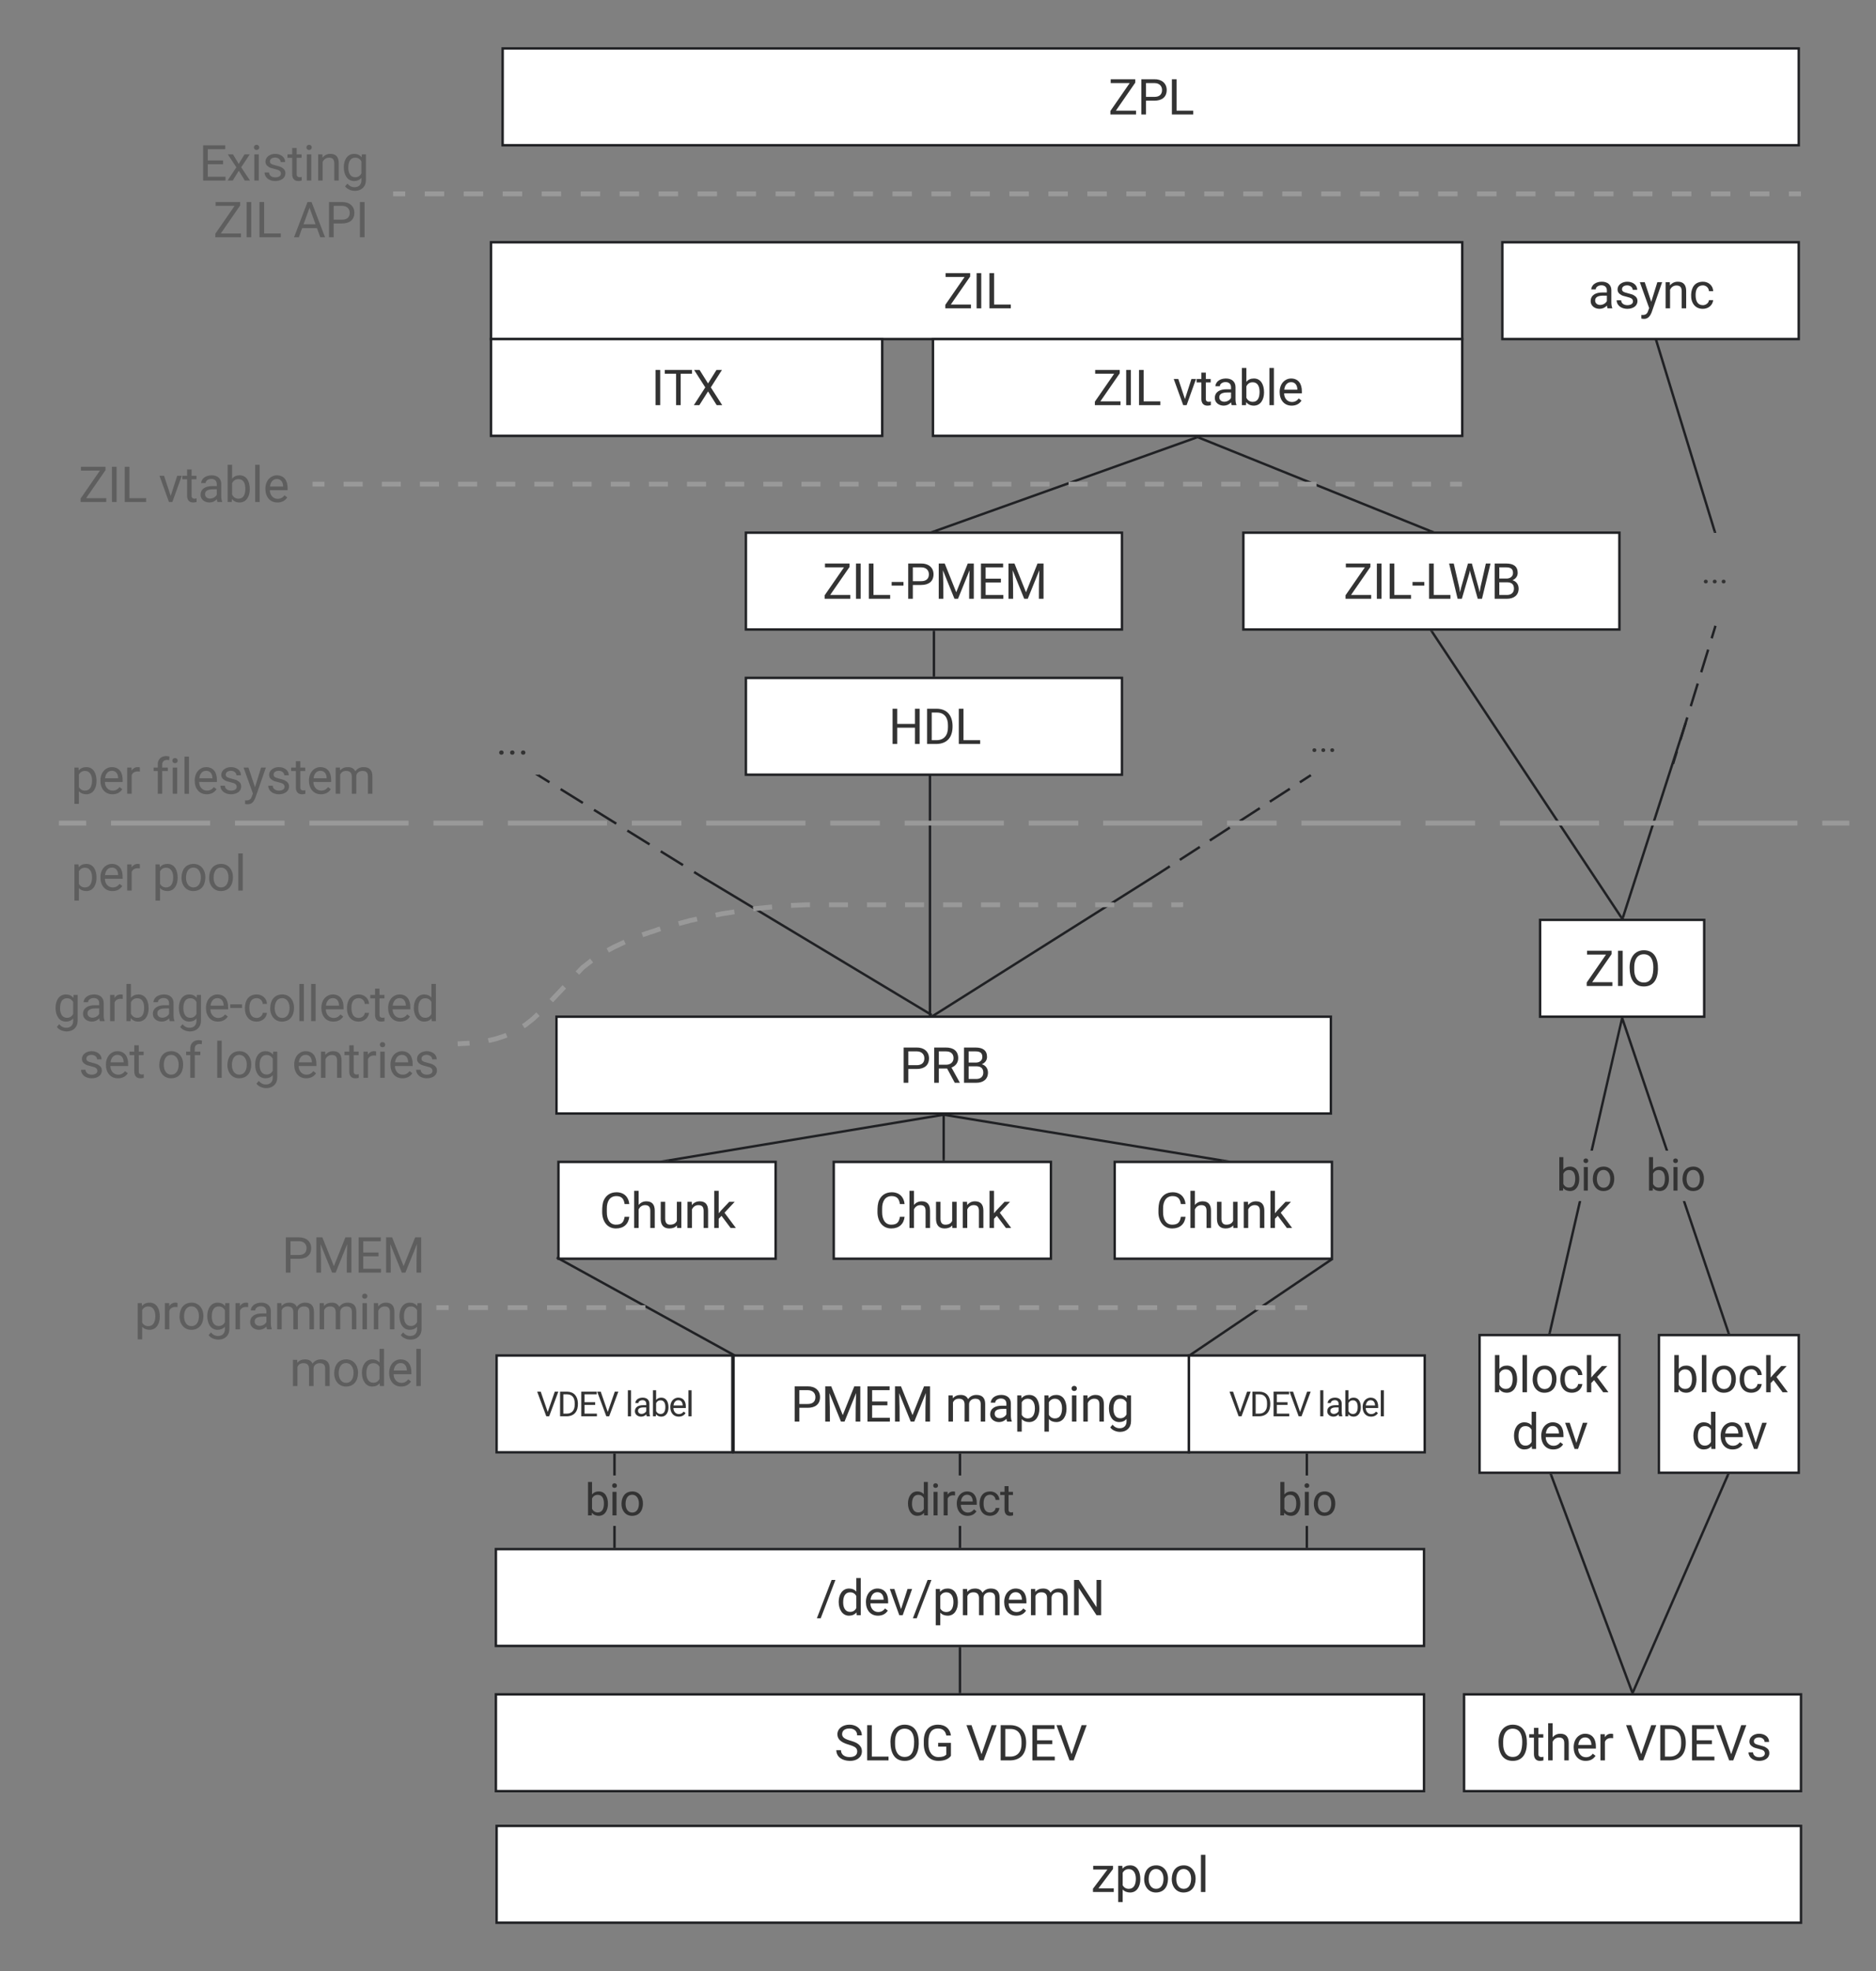 <svg xmlns="http://www.w3.org/2000/svg" xmlns:xlink="http://www.w3.org/1999/xlink" xmlns:lucid="lucid" width="775.36" height="814.5"><rect width="100%" height="100%" fill="#808080" stroke="none"/><g transform="translate(-235.645 -9119.889)" lucid:page-tab-id="wVeFyTs_.SeO"><path d="M443.4 9139.9h535.68v40h-535.7z" stroke="#202124" fill="#fff"/><use xlink:href="#a" transform="matrix(1,0,0,1,448.389,9144.889) translate(245.324 22.305)"/><path d="M438.57 9220H840v40H438.57z" stroke="#202124" fill="#fff"/><use xlink:href="#b" transform="matrix(1,0,0,1,443.567,9225) translate(181.913 22.305)"/><path d="M856.57 9220h122.5v40h-122.5z" stroke="#202124" fill="#fff"/><use xlink:href="#c" transform="matrix(1,0,0,1,861.565,9225) translate(30.421 22.305)"/><path d="M438.57 9260h161.7v40h-161.7z" stroke="#202124" fill="#fff"/><use xlink:href="#d" transform="matrix(1,0,0,1,443.567,9265) translate(61.186 22.305)"/><path d="M621.24 9260H840v40H621.24z" stroke="#202124" fill="#fff"/><use xlink:href="#e" transform="matrix(1,0,0,1,626.245,9265) translate(61.053 22.305)"/><use xlink:href="#f" transform="matrix(1,0,0,1,626.245,9265) translate(94.178 22.305)"/><path d="M543.93 9340h155.42v40H543.93z" stroke="#202124" fill="#fff"/><use xlink:href="#g" transform="matrix(1,0,0,1,548.926,9345) translate(26.701 22.305)"/><path d="M749.53 9340h155.42v40H749.53z" stroke="#202124" fill="#fff"/><use xlink:href="#h" transform="matrix(1,0,0,1,754.528,9345) translate(36.374 22.305)"/><path d="M543.93 9400h155.42v40H543.93z" stroke="#202124" fill="#fff"/><use xlink:href="#i" transform="matrix(1,0,0,1,548.926,9405) translate(53.933 22.305)"/><path d="M465.64 9540H785.7v40H465.65z" stroke="#202124" fill="#fff"/><use xlink:href="#j" transform="matrix(1,0,0,1,470.637,9545) translate(136.809 22.305)"/><path d="M466.45 9600h89.78v40h-89.78z" stroke="#202124" fill="#fff"/><use xlink:href="#k" transform="matrix(1,0,0,1,471.449,9605) translate(11.885 22.305)"/><path d="M580.23 9600H670v40h-89.77z" stroke="#202124" fill="#fff"/><use xlink:href="#k" transform="matrix(1,0,0,1,585.23,9605) translate(11.885 22.305)"/><path d="M696.35 9600h89.78v40h-89.78z" stroke="#202124" fill="#fff"/><use xlink:href="#k" transform="matrix(1,0,0,1,701.348,9605) translate(11.885 22.305)"/><path d="M538.82 9680h188.22v40H538.82z" stroke="#202124" fill="#fff"/><use xlink:href="#l" transform="matrix(1,0,0,1,543.823,9685) translate(18.592 22.305)"/><use xlink:href="#m" transform="matrix(1,0,0,1,543.823,9685) translate(82.449 22.305)"/><path d="M440.6 9760h383.6v40H440.6z" stroke="#202124" fill="#fff"/><use xlink:href="#n" transform="matrix(1,0,0,1,445.613,9765) translate(127.474 22.305)"/><path d="M440.9 9874.38H980v40H440.9z" stroke="#202124" fill="#fff"/><use xlink:href="#o" transform="matrix(1,0,0,1,445.894,9879.384) translate(240.601 22.305)"/><path d="M840.75 9820H980v40H840.75z" stroke="#202124" fill="#fff"/><use xlink:href="#p" transform="matrix(1,0,0,1,845.75,9825) translate(8.071 22.305)"/><use xlink:href="#q" transform="matrix(1,0,0,1,845.75,9825) translate(61.685 22.305)"/><path d="M872.17 9500H940v40h-67.83z" stroke="#202124" fill="#fff"/><use xlink:href="#r" transform="matrix(1,0,0,1,877.165,9505) translate(13.419 22.305)"/><path d="M440.9 9680h97.44v40H440.9z" stroke="#202124" fill="#fff"/><use xlink:href="#s" transform="matrix(1,0,0,1,445.894,9685) translate(11.572 20.12)"/><use xlink:href="#t" transform="matrix(1,0,0,1,445.894,9685) translate(48.16 20.12)"/><path d="M727.04 9680h97.45v40h-97.46z" stroke="#202124" fill="#fff"/><use xlink:href="#s" transform="matrix(1,0,0,1,732.042,9685) translate(11.572 20.12)"/><use xlink:href="#t" transform="matrix(1,0,0,1,732.042,9685) translate(48.16 20.12)"/><path d="M490.12 9759h-1v-8.58h1zm0-29.42h-1V9721h1zM490.12 9721h-1v-.5h1zM490.12 9759.5h-1v-.5h1z" fill="#202124"/><use xlink:href="#u" transform="matrix(1,0,0,1,477.405,9729.584) translate(0.005 16.493)"/><path d="M776.27 9759h-1v-8.58h1zm0-29.42h-1V9721h1zM776.27 9721h-1v-.5h1zM776.27 9759.5h-1v-.5h1z" fill="#202124"/><use xlink:href="#u" transform="matrix(1,0,0,1,763.554,9729.584) translate(0.005 16.493)"/><path d="M632.9 9759h-1v-8.58h1zm0-29.42h-1V9721h1zM632.9 9759.5h-1v-.5h1zM632.9 9721h-1v-.5h1z" fill="#202124"/><use xlink:href="#v" transform="matrix(1,0,0,1,610.052,9729.583) translate(0.005 16.493)"/><path d="M730.15 9300.67l-108.04 38.66" stroke="#202124" fill="none"/><path d="M730.3 9301.14l-.22-.64h2.03zM622.18 9339.5h-2.03l1.8-.64z" fill="#202124"/><path d="M731.1 9300.7l95.67 38.6" stroke="#202124" fill="none"/><path d="M730.9 9301.16l-1.6-.66h1.88zM828.57 9339.5h-1.88l.25-.66z" fill="#202124"/><path d="M621.64 9381v18" stroke="#202124" fill="none"/><path d="M622.14 9381h-1v-.5h1zM622.14 9399.5h-1v-.5h1z" fill="#202124"/><path d="M620 9440.67v98.83M620 9440.68v-.5M620 9539.5v.5M714.78 9480.68l-93.65 59.05M714.77 9480.7l.44-.28M621.14 9539.73l-.43.27M777 9440.48l-4.13 2.67m-4.13 2.67l-8.27 5.34m-4.14 2.67l-8.27 5.34m-4.13 2.68l-8.27 5.34m-4.13 2.66l-8.27 5.34m-4.14 2.67l-4.13 2.67M777 9440.5l.43-.3M715 9480.53l-.43.28M526.6 9482.73l93.68 56.3M526.6 9482.74l-.44-.27M620.27 9539.03l.44.26M458.15 9440.26l4.6 2.86m4.6 2.85l9.2 5.7m4.6 2.86l9.2 5.7m4.58 2.87l9.2 5.7m4.6 2.86l9.2 5.7m4.6 2.86l4.6 2.86" stroke="#202124" fill="none"/><path d="M457.9 9440.7l-1.12-.7h1.55z" fill="#202124"/><path d="M527.1 9483.07l.45.27" stroke="#202124" fill="none"/><path d="M430.56 9400h33.2v40h-33.2z" stroke="#000" stroke-opacity="0" fill="#fff" fill-opacity="0"/><use xlink:href="#w" transform="matrix(1,0,0,1,435.561,9405) translate(5.245 22.678)"/><path d="M765.6 9400h33.2v40h-33.2z" stroke="#000" stroke-opacity="0" fill="#fff" fill-opacity="0"/><use xlink:href="#x" transform="matrix(1,0,0,1,770.605,9405) translate(6.473 22.305)"/><path d="M827.5 9380.92l78.3 118.16" stroke="#202124" fill="none"/><path d="M827.94 9380.65l-.84.55-.46-.7h1.2zM906.68 9499.5h-1.2l-.1-.15.84-.55z" fill="#202124"/><path d="M932.13 9419.25l-25.73 79.77M932.13 9419.27l.15-.5" stroke="#202124" fill="none"/><path d="M906.88 9499.17l-.1.33h-1.06l.2-.64z" fill="#202124"/><path d="M944.52 9378.97l-1.44 4.68m-1.44 4.67l-2.88 9.35m-1.43 4.67l-2.88 9.35m-1.44 4.66l-2.86 9.35m-1.44 4.68l-1.44 4.67M944.5 9378.98l.16-.5M927.27 9435.04l-.15.5" stroke="#202124" fill="none"/><path d="M927.38 9340.07h33.2v40h-33.2z" stroke="#000" stroke-opacity="0" fill="#fff" fill-opacity="0"/><use xlink:href="#y" transform="matrix(1,0,0,1,932.377,9345.066) translate(6.473 22.305)"/><path d="M920.15 9260.48l24.22 79.1M920.15 9260.5l-.15-.5" stroke="#202124" fill="none"/><path d="M945.04 9340.07H944l-.1-.35.95-.3z" fill="#202124"/><path d="M847.16 9671.56h57.8v56.88h-57.8z" stroke="#202124" fill="#fff"/><use xlink:href="#z" transform="matrix(1,0,0,1,852.16,9676.562) translate(-0.043 18.617)"/><use xlink:href="#A" transform="matrix(1,0,0,1,852.16,9676.562) translate(8.282 42.055)"/><path d="M921.3 9671.56h57.78v56.88h-57.8z" stroke="#202124" fill="#fff"/><use xlink:href="#z" transform="matrix(1,0,0,1,926.295,9676.562) translate(-0.043 18.617)"/><use xlink:href="#A" transform="matrix(1,0,0,1,926.295,9676.562) translate(8.282 42.055)"/><path d="M876.65 9670.7l-.97-.24 12.48-54.26h1.03zm29.8-129.6L894 9595.36h-1.03l12.53-54.48z" fill="#202124"/><path d="M906.45 9541.1l-.97-.2.1-.4h1.02zM876.66 9670.67l-.1.4h-1.02l.14-.62z" fill="#202124"/><use xlink:href="#u" transform="matrix(1,0,0,1,878.855,9595.365) translate(0.005 16.493)"/><path d="M950.5 9670.43l-.94.32-18.43-54.55h1.05zm-25.36-75.07h-1.05l-18.33-54.23.95-.32z" fill="#202124"/><path d="M906.72 9540.83l-.95.32-.22-.65h1.06zM950.72 9671.06h-1.06l-.1-.32.94-.32z" fill="#202124"/><use xlink:href="#u" transform="matrix(1,0,0,1,915.922,9595.365) translate(0.005 16.493)"/><path d="M466.2 9639.73l72.68 40.03M466.2 9639.73l-.44-.24M538.87 9679.75l.45.25M785.9 9640.36l-58 39.2M785.9 9640.36l.43-.28M727.92 9679.55l-.43.3M625.18 9580.58l-113.35 18.84" stroke="#202124" fill="none"/><path d="M628.72 9580.5l-3.47.58-.1-.58h3.57zM511.86 9599.5h-3.56l3.46-.58z" fill="#202124"/><path d="M625.67 9581v18" stroke="#202124" fill="none"/><path d="M626.17 9581h-1v-.5h1zM626.17 9599.5h-1v-.5h1z" fill="#202124"/><path d="M626.17 9580.58l114.58 18.84" stroke="#202124" fill="none"/><path d="M626.1 9581.08l-3.47-.57h3.56zM744.28 9599.5h-3.56l.1-.58z" fill="#202124"/><path d="M440.6 9820h383.6v40H440.6z" stroke="#202124" fill="#fff"/><use xlink:href="#B" transform="matrix(1,0,0,1,445.613,9825) translate(134.876 22.305)"/><use xlink:href="#C" transform="matrix(1,0,0,1,445.613,9825) translate(189.192 22.305)"/><path d="M632.4 9819v-18" stroke="#202124" fill="none"/><path d="M632.9 9819.5h-1v-.5h1zM632.9 9801h-1v-.5h1z" fill="#202124"/><path d="M910.2 9819.03l-33.45-89.62" stroke="#202124" fill="none"/><path d="M910.9 9819.5h-1.06l-.1-.3.92-.36zM877.22 9729.24l-.94.35-.24-.66h1.07z" fill="#202124"/><path d="M910.58 9819.04l39.2-89.64" stroke="#202124" fill="none"/><path d="M911.04 9819.23l-.12.27h-1.1l.3-.67zM950.22 9729.6l-.9-.4.1-.26h1.1z" fill="#202124"/><path d="M280 9160h112.14v80H280z" stroke="#000" stroke-opacity="0" stroke-width="2" fill="#fff" fill-opacity="0"/><use xlink:href="#D" transform="matrix(1,0,0,1,285,9165) translate(32.912 29.492)"/><use xlink:href="#E" transform="matrix(1,0,0,1,285,9165) translate(38.771 52.93)"/><use xlink:href="#F" transform="matrix(1,0,0,1,285,9165) translate(71.896 52.93)"/><path d="M399.1 9200h4.04m8.05 0h8.05m8.05 0h8.06m8.05 0h8.06m8.06 0h8.05m8.06 0h8.05m8.05 0h8.06m8.04 0h8.06m8.05 0H532m8.06 0h8.05m8.07 0h8.05m8.05 0h8.06m8.05 0h8.06m8.05 0h8.04m8.06 0h8.05m8.06 0h8.06m8.05 0h8.07m8.05 0h8.06m8.05 0h8.05m8.06 0h8.05m8.05 0h8.05m8.05 0h8.06m8.06 0h8.06m8.05 0h8.05m8.06 0h8.05m8.06 0h8.04m8.05 0h8.05m8.05 0h8.06m8.05 0h8.06m8.06 0h8.05m8.06 0h8.05m8.05 0h8.06m8.04 0h8.06m8.05 0h8.05m8.06 0h8.05m8.07 0h8.05m8.05 0H979M399.14 9200h-1.03M978.97 9200H980" stroke="#999" stroke-width="2" fill="none"/><path d="M260 9299.9h99.96v40.1H260z" stroke="#000" stroke-opacity="0" stroke-width="2" fill="#fff" fill-opacity="0"/><use xlink:href="#G" transform="matrix(1,0,0,1,265,9304.889) translate(3.105 22.43)"/><use xlink:href="#H" transform="matrix(1,0,0,1,265,9304.889) translate(36.23 22.43)"/><path d="M365.82 9319.94h3.94m7.9 0h7.87m7.9 0h7.87m7.9 0h7.87m7.9 0h7.87m7.9 0h7.87m7.9 0h7.88m7.9 0h7.87m7.9 0h7.87m7.9 0h7.87m7.88 0h7.88m7.9 0h7.87m7.9 0H559m7.9 0h7.87m7.9 0h7.87m7.9 0h7.87m7.9 0h7.88m7.9 0h7.87m7.88 0h7.9m7.87 0h7.9m7.87 0h7.9m7.87 0h7.9m7.87 0h7.9m7.88 0h7.9m7.87 0h7.9m7.87 0h7.9m7.87 0h7.88m7.88 0h7.9m7.87 0h7.9m7.87 0h7.9m7.87 0h3.94M365.85 9319.94h-1.03M838.9 9319.94h1" stroke="#999" stroke-width="2" fill="none"/><path d="M260 9512.7h161.08v67.3H260z" stroke="#000" stroke-opacity="0" stroke-width="2" fill="#fff" fill-opacity="0"/><use xlink:href="#I" transform="matrix(1,0,0,1,265,9517.708) translate(-7.355 24.117)"/><use xlink:href="#J" transform="matrix(1,0,0,1,265,9517.708) translate(3.182 47.555)"/><use xlink:href="#K" transform="matrix(1,0,0,1,265,9517.708) translate(35.574 47.555)"/><use xlink:href="#L" transform="matrix(1,0,0,1,265,9517.708) translate(58.875 47.555)"/><use xlink:href="#M" transform="matrix(1,0,0,1,265,9517.708) translate(91.307 47.555)"/><path d="M425.8 9551.15l3.92-.2m7.78-1.07l3-.7 3.5-1.14 1-.43m6.92-3.68l.9-.58 2.98-2.33 2.2-2.05m5.48-5.6l5.4-5.7m5.4-5.7l2.12-2.24 3.77-2.94m6.65-4.18l2.66-1.43 4.38-2.05m7.27-2.96l.06-.02 7.38-2.47m7.56-2.14l4.65-1.26 2.96-.63m7.7-1.63l2.57-.55 5.15-.8m7.77-1.2l1.08-.16 6.73-.66m7.83-.63l6.25-.26h1.6m7.85 0h7.85m7.86 0h7.86m7.86 0h7.86m7.85 0h7.86m7.85 0H649m7.86 0h7.86m7.85 0h7.86m7.85 0h7.86m7.86 0h7.85m7.86 0h3.94M425.83 9551.15l-1.03.05M723.6 9493.7h1.04" stroke="#999" stroke-width="2" fill="none"/><path d="M280 9580h135.58v160H280z" stroke="#000" stroke-opacity="0" stroke-width="2" fill="#fff" fill-opacity="0"/><g><use xlink:href="#N" transform="matrix(1,0,0,1,285,9585) translate(67.094 60.742)"/><use xlink:href="#O" transform="matrix(1,0,0,1,285,9585) translate(6.156 84.18)"/><use xlink:href="#P" transform="matrix(1,0,0,1,285,9585) translate(70.336 107.617)"/></g><path d="M417 9660.22h4.06m8.14 0h8.13m8.13 0h8.14m8.13 0h8.14m8.13 0h8.13m8.14 0h8.13m8.13 0h8.14m8.13 0h8.14m8.13 0h8.13m8.14 0h8.13m8.14 0h8.14m8.13 0H600m8.14 0h8.13m8.14 0h8.14m8.14 0h8.13m8.14 0h8.14m8.13 0h8.15m8.13 0h8.13m8.15 0h8.13m8.13 0h8.15m8.13 0h8.14m8.13 0h8.13m8.14 0h4.06M417.02 9660.22H416M774.86 9660.22h1.02M261 9460h10.26m10.25 0h41m10.26 0h20.5m10.25 0h41m10.26 0h20.5m10.25 0h41m10.26 0h20.5m10.25 0h41m10.26 0h20.5m10.25 0h41m10.26 0h20.5m10.24 0h41m10.25 0h20.5m10.25 0h41m10.25 0h20.5m10.25 0h41m10.25 0h20.5m10.25 0h41m10.25 0H999M261.04 9460H260M998.97 9460h1.03" stroke="#999" stroke-width="2" fill="none"/><path d="M260 9420.58h184.64v40H260z" stroke="#000" stroke-opacity="0" fill="#fff" fill-opacity="0"/><g><use xlink:href="#Q" transform="matrix(1,0,0,1,265,9425.582) translate(0 22.305)"/><use xlink:href="#R" transform="matrix(1,0,0,1,265,9425.582) translate(33.535 22.305)"/></g><path d="M260 9460.58h183.6v40H260z" stroke="#000" stroke-opacity="0" fill="#fff" fill-opacity="0"/><g><use xlink:href="#Q" transform="matrix(1,0,0,1,265,9465.582) translate(0 22.305)"/><use xlink:href="#S" transform="matrix(1,0,0,1,265,9465.582) translate(33.535 22.305)"/></g><defs><path fill="#333" d="M313-157h833V0H86v-144l798-1154H99v-158h1015v141" id="T"/><path fill="#333" d="M1216-1011c-1 297-202 441-512 441H361V0H169v-1456h537c297-6 510 164 510 445zm-192 2c1-178-126-288-307-289H361v571h345c196 1 318-92 318-282" id="U"/><path fill="#333" d="M362-157h690V0H169v-1456h193v1299" id="V"/><g id="a"><use transform="matrix(0.01,0,0,0.01,0,0)" xlink:href="#T"/><use transform="matrix(0.01,0,0,0.01,11.973,0)" xlink:href="#U"/><use transform="matrix(0.01,0,0,0.01,24.59,0)" xlink:href="#V"/></g><path fill="#333" d="M375 0H183v-1456h192V0" id="W"/><g id="b"><use transform="matrix(0.01,0,0,0.01,0,0)" xlink:href="#T"/><use transform="matrix(0.01,0,0,0.01,11.973,0)" xlink:href="#W"/><use transform="matrix(0.01,0,0,0.01,17.412,0)" xlink:href="#V"/></g><path fill="#333" d="M561-1102c238-4 403 126 403 351v498c0 99 13 178 38 237V0H808c-11-21-19-59-26-114C696-25 593 20 474 20c-199 0-368-130-365-320 4-251 214-359 490-356h180v-85c-1-135-86-212-229-212-115 0-232 67-233 171H131c20-205 206-316 430-320zM294-326c0 117 90 185 207 185 122 0 239-75 278-162v-222H634c-227 0-340 66-340 199" id="X"/><path fill="#333" d="M538-131c121 0 232-49 232-156 0-50-20-88-56-117-73-60-334-92-420-143-92-55-162-110-162-238 0-190 192-317 400-317 223 0 414 129 413 338H759c0-108-110-186-227-186-119 0-215 53-215 159 0 45 18 78 53 101 76 52 331 90 416 139 98 57 169 115 169 251C955-92 760 20 538 20c-176 0-314-68-386-174-38-55-57-115-57-179h185c6 129 116 202 258 202" id="Y"/><path fill="#333" d="M494-271l252-811h198L509 167C425 381 299 474 84 421V271c167 16 242-37 283-173l41-110L22-1082h202" id="Z"/><path fill="#333" d="M589-945c-131 0-219 81-264 174V0H140v-1082h175l6 136c83-104 191-156 324-156 229 0 346 129 346 387V0H806v-716c-2-153-65-229-217-229" id="aa"/><path fill="#333" d="M277-555c0 244 77 420 297 424 127 2 249-93 255-210h175C980-127 805 20 574 20 258 20 81-222 92-562c11-319 164-533 481-540 237-5 426 165 431 392H829c-7-133-115-242-256-240-209 4-296 166-296 395" id="ab"/><g id="c"><use transform="matrix(0.01,0,0,0.01,0,0)" xlink:href="#X"/><use transform="matrix(0.01,0,0,0.01,10.879,0)" xlink:href="#Y"/><use transform="matrix(0.01,0,0,0.01,21.191,0)" xlink:href="#Z"/><use transform="matrix(0.01,0,0,0.01,30.654,0)" xlink:href="#aa"/><use transform="matrix(0.01,0,0,0.01,41.689,0)" xlink:href="#ab"/></g><path fill="#333" d="M1175-1298H707V0H516v-1298H49v-158h1126v158" id="ac"/><path fill="#333" d="M644-898l349-558h226L759-734 1230 0h-228L644-568 284 0H57l472-734-461-722h225" id="ad"/><g id="d"><use transform="matrix(0.01,0,0,0.01,0,0)" xlink:href="#W"/><use transform="matrix(0.01,0,0,0.01,5.156,0)" xlink:href="#ac"/><use transform="matrix(0.01,0,0,0.01,17.09,0)" xlink:href="#ad"/></g><g id="e"><use transform="matrix(0.01,0,0,0.01,0,0)" xlink:href="#T"/><use transform="matrix(0.01,0,0,0.01,11.973,0)" xlink:href="#W"/><use transform="matrix(0.01,0,0,0.01,17.412,0)" xlink:href="#V"/></g><path fill="#333" d="M497-251l268-831h189L566 0H425L33-1082h189" id="ae"/><path fill="#333" d="M456 20C285 20 205-92 206-268v-671H9v-143h197v-262h185v262h202v143H391v671c-9 125 92 149 207 118V0c-49 13-96 20-142 20" id="af"/><path fill="#333" d="M634-1102c292 0 422 254 422 573 0 298-143 547-420 549-137 0-242-48-317-145L310 0H140v-1536h185v573c75-93 178-139 309-139zm-44 965c207 0 281-175 281-413 0-224-79-395-283-395-122 0-210 57-263 170v468c57 113 145 170 265 170" id="ag"/><path fill="#333" d="M341 0H156v-1536h185V0" id="ah"/><path fill="#333" d="M599-131c141 0 220-65 285-146l113 88C906-50 770 20 589 20 281 21 93-214 93-545c0-223 93-397 233-485 74-48 154-72 240-72 300 2 449 218 445 537v77H278c0 197 129 357 321 357zm227-509c-3-180-88-310-260-310-170 0-264 140-282 310h542" id="ai"/><g id="f"><use transform="matrix(0.01,0,0,0.01,0,0)" xlink:href="#ae"/><use transform="matrix(0.01,0,0,0.01,9.687,0)" xlink:href="#af"/><use transform="matrix(0.01,0,0,0.01,16.221,0)" xlink:href="#X"/><use transform="matrix(0.01,0,0,0.01,27.1,0)" xlink:href="#ag"/><use transform="matrix(0.01,0,0,0.01,38.32,0)" xlink:href="#ah"/><use transform="matrix(0.01,0,0,0.01,43.174,0)" xlink:href="#ai"/></g><path fill="#333" d="M525-543H37v-151h488v151" id="aj"/><path fill="#333" d="M417-1456L893-268l476-1188h249V0h-192c-4-403 4-794 18-1179L966 0H819L342-1176c15 384 23 773 19 1176H169v-1456h248" id="ak"/><path fill="#333" d="M992-673H361v516h733V0H169v-1456h915v158H361v468h631v157" id="al"/><g id="g"><use transform="matrix(0.01,0,0,0.01,0,0)" xlink:href="#T"/><use transform="matrix(0.01,0,0,0.01,11.973,0)" xlink:href="#W"/><use transform="matrix(0.01,0,0,0.01,17.412,0)" xlink:href="#V"/><use transform="matrix(0.01,0,0,0.01,28.174,0)" xlink:href="#aj"/><use transform="matrix(0.01,0,0,0.01,33.691,0)" xlink:href="#U"/><use transform="matrix(0.01,0,0,0.01,46.309,0)" xlink:href="#ak"/><use transform="matrix(0.01,0,0,0.01,63.77,0)" xlink:href="#al"/><use transform="matrix(0.01,0,0,0.01,75.137,0)" xlink:href="#ak"/></g><path fill="#333" d="M483-459l28 192 41-173 288-1016h162l281 1016 40 176 31-196 226-996h193L1420 0h-175L945-1061l-23-111-23 111L588 0H413L61-1456h192" id="am"/><path fill="#333" d="M1160-420C1159-145 963 0 674 0H169v-1456h476c294-1 476 112 476 388 0 153-99 253-216 302 146 38 255 167 255 346zM678-157c171 2 289-95 289-261 0-175-95-263-286-263H361v524h317zm250-912c-2-172-104-229-283-229H361v463h290c157 3 278-84 277-234" id="an"/><g id="h"><use transform="matrix(0.01,0,0,0.01,0,0)" xlink:href="#T"/><use transform="matrix(0.01,0,0,0.01,11.973,0)" xlink:href="#W"/><use transform="matrix(0.01,0,0,0.01,17.412,0)" xlink:href="#V"/><use transform="matrix(0.01,0,0,0.01,28.174,0)" xlink:href="#aj"/><use transform="matrix(0.01,0,0,0.01,33.691,0)" xlink:href="#V"/><use transform="matrix(0.01,0,0,0.01,43.057,0)" xlink:href="#am"/><use transform="matrix(0.01,0,0,0.01,60.801,0)" xlink:href="#an"/></g><path fill="#333" d="M1288 0h-193v-673H361V0H169v-1456h192v626h734v-626h193V0" id="ao"/><path fill="#333" d="M1222-777c17 480-206 763-650 777H169v-1456h411c408 9 627 269 642 679zm-190 4c3-312-149-522-447-525H361v1141h202c308 0 473-209 469-531v-85" id="ap"/><g id="i"><use transform="matrix(0.01,0,0,0.01,0,0)" xlink:href="#ao"/><use transform="matrix(0.01,0,0,0.01,14.258,0)" xlink:href="#ap"/><use transform="matrix(0.01,0,0,0.01,27.373,0)" xlink:href="#V"/></g><path fill="#333" d="M1161-1018c0 201-122 330-278 388l342 618V0h-206L703-589H361V0H168v-1456h482c310-2 511 139 511 438zm-193 0c0-187-120-280-313-280H361v552h295c179 3 313-101 312-272" id="aq"/><g id="j"><use transform="matrix(0.01,0,0,0.01,0,0)" xlink:href="#U"/><use transform="matrix(0.01,0,0,0.01,12.617,0)" xlink:href="#aq"/><use transform="matrix(0.01,0,0,0.01,24.932,0)" xlink:href="#an"/></g><path fill="#333" d="M688-137c238 0 323-102 359-325h193c-32 297-228 482-552 482-361 0-569-299-569-680 0-197 8-360 73-497 88-186 257-317 513-319 316-2 509 195 535 488h-193c-31-212-118-330-342-330-272 0-397 224-393 523v141c-3 282 115 517 376 517" id="ar"/><path fill="#333" d="M589-945c-131 0-219 81-264 174V0H140v-1536h185v585c82-101 189-151 320-151 229 0 346 129 346 387V0H806v-716c-2-153-65-229-217-229" id="as"/><path fill="#333" d="M491 20c-241-1-355-148-355-398v-704h185v699c0 164 67 246 200 246 141 0 235-53 282-158v-787h185V0H812l-4-107C736-22 630 20 491 20" id="at"/><path fill="#333" d="M442-501L326-380V0H141v-1536h185v929c135-169 291-317 436-475h225L566-630 1036 0H819" id="au"/><g id="k"><use transform="matrix(0.01,0,0,0.01,0,0)" xlink:href="#ar"/><use transform="matrix(0.01,0,0,0.01,13.018,0)" xlink:href="#as"/><use transform="matrix(0.01,0,0,0.01,24.033,0)" xlink:href="#at"/><use transform="matrix(0.01,0,0,0.01,35.059,0)" xlink:href="#aa"/><use transform="matrix(0.01,0,0,0.01,46.094,0)" xlink:href="#au"/></g><g id="l"><use transform="matrix(0.01,0,0,0.01,0,0)" xlink:href="#U"/><use transform="matrix(0.01,0,0,0.01,12.617,0)" xlink:href="#ak"/><use transform="matrix(0.01,0,0,0.01,30.078,0)" xlink:href="#al"/><use transform="matrix(0.01,0,0,0.01,41.445,0)" xlink:href="#ak"/></g><path fill="#333" d="M1240-945c-141 0-250 95-250 227V0H804v-709c0-157-77-236-231-236-121 0-204 52-249 155V0H139v-1082h175l5 120c79-93 186-140 321-140 151 0 254 58 309 174 69-98 181-174 345-174 237 0 362 126 362 377V0h-185v-714c-2-159-67-231-231-231" id="av"/><path fill="#333" d="M632-1102c291 0 422 251 422 573 0 297-141 548-419 549-131 0-235-42-310-125v521H140v-1498h169l9 120c75-93 180-140 314-140zm-53 971c207 0 290-180 290-419 0-218-92-395-292-395-112 0-196 50-252 149v517c55 99 140 148 254 148" id="aw"/><path fill="#333" d="M341 0H156v-1082h185V0zm-91-1264c-68 0-108-42-109-105 0-62 41-107 109-107s110 44 110 107-42 105-110 105" id="ax"/><path fill="#333" d="M521 20C240 20 96-239 96-550c0-303 147-552 427-552 132 0 235 47 309 140l9-120h169V-26c4 277-183 454-459 452-165-1-334-81-400-187l96-111c79 98 176 147 291 147 180 1 288-109 286-290v-93C750-23 649 20 521 20zm48-965c-209 0-287 178-287 416 0 217 86 392 285 392 117 0 202-53 257-159v-494c-57-103-142-155-255-155" id="ay"/><g id="m"><use transform="matrix(0.01,0,0,0.01,0,0)" xlink:href="#av"/><use transform="matrix(0.01,0,0,0.01,17.529,0)" xlink:href="#X"/><use transform="matrix(0.01,0,0,0.01,28.408,0)" xlink:href="#aw"/><use transform="matrix(0.01,0,0,0.01,39.629,0)" xlink:href="#aw"/><use transform="matrix(0.01,0,0,0.01,50.85,0)" xlink:href="#ax"/><use transform="matrix(0.01,0,0,0.01,55.703,0)" xlink:href="#aa"/><use transform="matrix(0.01,0,0,0.01,66.738,0)" xlink:href="#ay"/></g><path fill="#333" d="M177 125H18l608-1581h158" id="az"/><path fill="#333" d="M520 20C244 20 95-247 95-550c0-298 151-550 427-552 127 0 227 43 301 130v-564h185V0H838l-9-116C755-25 652 20 520 20zm48-965c-210 0-288 177-288 416 0 218 87 392 286 392 117 0 203-53 257-158v-497c-55-102-140-153-255-153" id="aA"/><path fill="#333" d="M1288 0h-193L362-1122V0H169v-1456h193l735 1127v-1127h191V0" id="aB"/><g id="n"><use transform="matrix(0.01,0,0,0.01,0,0)" xlink:href="#az"/><use transform="matrix(0.01,0,0,0.01,8.242,0)" xlink:href="#aA"/><use transform="matrix(0.01,0,0,0.01,19.521,0)" xlink:href="#ai"/><use transform="matrix(0.01,0,0,0.01,29.99,0)" xlink:href="#ae"/><use transform="matrix(0.01,0,0,0.01,39.678,0)" xlink:href="#az"/><use transform="matrix(0.01,0,0,0.01,47.92,0)" xlink:href="#aw"/><use transform="matrix(0.01,0,0,0.01,59.141,0)" xlink:href="#av"/><use transform="matrix(0.01,0,0,0.01,76.67,0)" xlink:href="#ai"/><use transform="matrix(0.01,0,0,0.01,87.266,0)" xlink:href="#av"/><use transform="matrix(0.01,0,0,0.01,104.795,0)" xlink:href="#aB"/></g><path fill="#333" d="M314-151h633V0H88v-136l597-793H97v-153h820v131" id="aC"/><path fill="#333" d="M584 20C278 26 81-227 91-551c10-320 175-545 491-551 308-5 503 247 494 573-9 322-175 543-492 549zm-2-970c-208 0-305 185-305 421 0 216 106 398 307 398 211 0 307-186 307-420 0-214-109-399-309-399" id="aD"/><g id="o"><use transform="matrix(0.01,0,0,0.01,0,0)" xlink:href="#aC"/><use transform="matrix(0.01,0,0,0.01,9.912,0)" xlink:href="#aw"/><use transform="matrix(0.01,0,0,0.01,21.133,0)" xlink:href="#aD"/><use transform="matrix(0.01,0,0,0.01,32.539,0)" xlink:href="#aD"/><use transform="matrix(0.01,0,0,0.01,43.945,0)" xlink:href="#ah"/></g><path fill="#333" d="M703-1476c426 0 599 333 586 795-11 408-187 701-584 701-422 0-587-333-587-793 0-282 106-507 280-617 89-56 190-86 305-86zm2 1333c312 0 393-279 393-632 0-308-116-536-395-536-269 0-394 232-394 523v107c-4 298 123 538 396 538" id="aE"/><path fill="#333" d="M663-916c-163-27-288 18-338 148V0H140v-1082h180l3 125c61-97 147-145 258-145 36 0 63 5 82 14v172" id="aF"/><g id="p"><use transform="matrix(0.01,0,0,0.01,0,0)" xlink:href="#aE"/><use transform="matrix(0.01,0,0,0.01,13.75,0)" xlink:href="#af"/><use transform="matrix(0.01,0,0,0.01,20.283,0)" xlink:href="#as"/><use transform="matrix(0.01,0,0,0.01,31.299,0)" xlink:href="#ai"/><use transform="matrix(0.01,0,0,0.01,41.895,0)" xlink:href="#aF"/></g><path fill="#333" d="M651-255l416-1201h210L737 0H567L28-1456h209" id="aG"/><g id="q"><use transform="matrix(0.01,0,0,0.01,0,0)" xlink:href="#aG"/><use transform="matrix(0.01,0,0,0.01,12.725,0)" xlink:href="#ap"/><use transform="matrix(0.01,0,0,0.01,25.84,0)" xlink:href="#al"/><use transform="matrix(0.01,0,0,0.01,37.207,0)" xlink:href="#aG"/><use transform="matrix(0.01,0,0,0.01,49.932,0)" xlink:href="#Y"/></g><g id="r"><use transform="matrix(0.01,0,0,0.01,0,0)" xlink:href="#T"/><use transform="matrix(0.01,0,0,0.01,11.973,0)" xlink:href="#W"/><use transform="matrix(0.01,0,0,0.01,17.412,0)" xlink:href="#aE"/></g><g id="s"><use transform="matrix(0.007,0,0,0.007,0,0)" xlink:href="#aG"/><use transform="matrix(0.007,0,0,0.007,8.483,0)" xlink:href="#ap"/><use transform="matrix(0.007,0,0,0.007,17.227,0)" xlink:href="#al"/><use transform="matrix(0.007,0,0,0.007,24.805,0)" xlink:href="#aG"/></g><g id="t"><use transform="matrix(0.007,0,0,0.007,0,0)" xlink:href="#ah"/><use transform="matrix(0.007,0,0,0.007,3.236,0)" xlink:href="#X"/><use transform="matrix(0.007,0,0,0.007,10.488,0)" xlink:href="#ag"/><use transform="matrix(0.007,0,0,0.007,17.969,0)" xlink:href="#ai"/><use transform="matrix(0.007,0,0,0.007,25.033,0)" xlink:href="#ah"/></g><g id="u"><use transform="matrix(0.009,0,0,0.009,0,0)" xlink:href="#ag"/><use transform="matrix(0.009,0,0,0.009,9.974,0)" xlink:href="#ax"/><use transform="matrix(0.009,0,0,0.009,14.288,0)" xlink:href="#aD"/></g><g id="v"><use transform="matrix(0.009,0,0,0.009,0,0)" xlink:href="#aA"/><use transform="matrix(0.009,0,0,0.009,10.026,0)" xlink:href="#ax"/><use transform="matrix(0.009,0,0,0.009,14.34,0)" xlink:href="#aF"/><use transform="matrix(0.009,0,0,0.009,20.191,0)" xlink:href="#ai"/><use transform="matrix(0.009,0,0,0.009,29.609,0)" xlink:href="#ab"/><use transform="matrix(0.009,0,0,0.009,38.915,0)" xlink:href="#af"/></g><path fill="#333" d="M258 11c-71 0-114-43-114-108 0-67 42-112 114-112s116 45 116 112c-1 65-45 108-116 108" id="aH"/><g id="w"><use transform="matrix(0.008,0,0,0.008,0,3.969)" xlink:href="#aH"/><use transform="matrix(0.008,0,0,0.008,4.503,3.969)" xlink:href="#aH"/><use transform="matrix(0.008,0,0,0.008,9.007,3.969)" xlink:href="#aH"/></g><g id="x"><use transform="matrix(0.007,0,0,0.007,0,3.247)" xlink:href="#aH"/><use transform="matrix(0.007,0,0,0.007,3.685,3.247)" xlink:href="#aH"/><use transform="matrix(0.007,0,0,0.007,7.369,3.247)" xlink:href="#aH"/></g><g id="y"><use transform="matrix(0.007,0,0,0.007,0,-6.494)" xlink:href="#aH"/><use transform="matrix(0.007,0,0,0.007,3.685,-6.494)" xlink:href="#aH"/><use transform="matrix(0.007,0,0,0.007,7.369,-6.494)" xlink:href="#aH"/></g><g id="z"><use transform="matrix(0.01,0,0,0.01,0,0)" xlink:href="#ag"/><use transform="matrix(0.01,0,0,0.01,11.221,0)" xlink:href="#ah"/><use transform="matrix(0.01,0,0,0.01,16.074,0)" xlink:href="#aD"/><use transform="matrix(0.01,0,0,0.01,27.48,0)" xlink:href="#ab"/><use transform="matrix(0.01,0,0,0.01,37.949,0)" xlink:href="#au"/></g><g id="A"><use transform="matrix(0.01,0,0,0.01,0,0)" xlink:href="#aA"/><use transform="matrix(0.01,0,0,0.01,11.279,0)" xlink:href="#ai"/><use transform="matrix(0.01,0,0,0.01,21.748,0)" xlink:href="#ae"/></g><path fill="#333" d="M631-137c179 0 314-70 314-231 0-71-25-127-75-166s-141-77-272-115c-165-47-285-106-360-175s-112-154-112-255c0-245 231-397 495-397 206 0 369 89 449 218 43 68 65 142 65 223H942c0-184-129-283-321-283-172 0-299 76-301 236 0 59 26 109 76 150s135 78 256 113c205 59 345 116 436 256 35 53 50 119 50 193-2 256-231 398-507 390C333 12 90-129 80-422h193c0 187 160 285 358 285" id="aI"/><path fill="#333" d="M730-137c145 0 253-29 323-105v-327H716v-156h528v534C1148-51 964 20 729 20c-394 0-598-279-607-678v-127c-5-410 194-690 585-691 310-1 499 171 537 447h-192c-36-193-151-289-344-289-285 0-393 220-393 528v119c-5 296 140 534 415 534" id="aJ"/><g id="B"><use transform="matrix(0.01,0,0,0.01,0,0)" xlink:href="#aI"/><use transform="matrix(0.01,0,0,0.01,11.865,0)" xlink:href="#V"/><use transform="matrix(0.01,0,0,0.01,21.992,0)" xlink:href="#aE"/><use transform="matrix(0.01,0,0,0.01,35.742,0)" xlink:href="#aJ"/></g><g id="C"><use transform="matrix(0.01,0,0,0.01,0,0)" xlink:href="#aG"/><use transform="matrix(0.01,0,0,0.01,12.725,0)" xlink:href="#ap"/><use transform="matrix(0.01,0,0,0.01,25.84,0)" xlink:href="#al"/><use transform="matrix(0.01,0,0,0.01,37.207,0)" xlink:href="#aG"/></g><path fill="#5e5e5e" d="M992-673H361v516h733V0H169v-1456h915v158H361v468h631v157" id="aK"/><path fill="#5e5e5e" d="M503-687l240-395h216L605-547 970 0H756L506-405 256 0H41l365-547-354-535h214" id="aL"/><path fill="#5e5e5e" d="M341 0H156v-1082h185V0zm-91-1264c-68 0-108-42-109-105 0-62 41-107 109-107s110 44 110 107-42 105-110 105" id="aM"/><path fill="#5e5e5e" d="M538-131c121 0 232-49 232-156 0-50-20-88-56-117-73-60-334-92-420-143-92-55-162-110-162-238 0-190 192-317 400-317 223 0 414 129 413 338H759c0-108-110-186-227-186-119 0-215 53-215 159 0 45 18 78 53 101 76 52 331 90 416 139 98 57 169 115 169 251C955-92 760 20 538 20c-176 0-314-68-386-174-38-55-57-115-57-179h185c6 129 116 202 258 202" id="aN"/><path fill="#5e5e5e" d="M456 20C285 20 205-92 206-268v-671H9v-143h197v-262h185v262h202v143H391v671c-9 125 92 149 207 118V0c-49 13-96 20-142 20" id="aO"/><path fill="#5e5e5e" d="M589-945c-131 0-219 81-264 174V0H140v-1082h175l6 136c83-104 191-156 324-156 229 0 346 129 346 387V0H806v-716c-2-153-65-229-217-229" id="aP"/><path fill="#5e5e5e" d="M521 20C240 20 96-239 96-550c0-303 147-552 427-552 132 0 235 47 309 140l9-120h169V-26c4 277-183 454-459 452-165-1-334-81-400-187l96-111c79 98 176 147 291 147 180 1 288-109 286-290v-93C750-23 649 20 521 20zm48-965c-209 0-287 178-287 416 0 217 86 392 285 392 117 0 202-53 257-159v-494c-57-103-142-155-255-155" id="aQ"/><g id="D"><use transform="matrix(0.01,0,0,0.01,0,0)" xlink:href="#aK"/><use transform="matrix(0.01,0,0,0.01,11.367,0)" xlink:href="#aL"/><use transform="matrix(0.01,0,0,0.01,21.279,0)" xlink:href="#aM"/><use transform="matrix(0.01,0,0,0.01,26.133,0)" xlink:href="#aN"/><use transform="matrix(0.01,0,0,0.01,36.445,0)" xlink:href="#aO"/><use transform="matrix(0.01,0,0,0.01,42.979,0)" xlink:href="#aM"/><use transform="matrix(0.01,0,0,0.01,47.832,0)" xlink:href="#aP"/><use transform="matrix(0.01,0,0,0.01,58.867,0)" xlink:href="#aQ"/></g><path fill="#5e5e5e" d="M313-157h833V0H86v-144l798-1154H99v-158h1015v141" id="aR"/><path fill="#5e5e5e" d="M375 0H183v-1456h192V0" id="aS"/><path fill="#5e5e5e" d="M362-157h690V0H169v-1456h193v1299" id="aT"/><g id="E"><use transform="matrix(0.01,0,0,0.01,0,0)" xlink:href="#aR"/><use transform="matrix(0.01,0,0,0.01,11.973,0)" xlink:href="#aS"/><use transform="matrix(0.01,0,0,0.01,17.412,0)" xlink:href="#aT"/></g><path fill="#5e5e5e" d="M973-380H363L226 0H28l556-1456h168L1309 0h-197zM421-538h495l-248-681" id="aU"/><path fill="#5e5e5e" d="M1216-1011c-1 297-202 441-512 441H361V0H169v-1456h537c297-6 510 164 510 445zm-192 2c1-178-126-288-307-289H361v571h345c196 1 318-92 318-282" id="aV"/><g id="F"><use transform="matrix(0.01,0,0,0.01,0,0)" xlink:href="#aU"/><use transform="matrix(0.01,0,0,0.01,13.047,0)" xlink:href="#aV"/><use transform="matrix(0.01,0,0,0.01,25.664,0)" xlink:href="#aS"/></g><g id="G"><use transform="matrix(0.01,0,0,0.01,0,0)" xlink:href="#aR"/><use transform="matrix(0.01,0,0,0.01,11.973,0)" xlink:href="#aS"/><use transform="matrix(0.01,0,0,0.01,17.412,0)" xlink:href="#aT"/></g><path fill="#5e5e5e" d="M497-251l268-831h189L566 0H425L33-1082h189" id="aW"/><path fill="#5e5e5e" d="M561-1102c238-4 403 126 403 351v498c0 99 13 178 38 237V0H808c-11-21-19-59-26-114C696-25 593 20 474 20c-199 0-368-130-365-320 4-251 214-359 490-356h180v-85c-1-135-86-212-229-212-115 0-232 67-233 171H131c20-205 206-316 430-320zM294-326c0 117 90 185 207 185 122 0 239-75 278-162v-222H634c-227 0-340 66-340 199" id="aX"/><path fill="#5e5e5e" d="M634-1102c292 0 422 254 422 573 0 298-143 547-420 549-137 0-242-48-317-145L310 0H140v-1536h185v573c75-93 178-139 309-139zm-44 965c207 0 281-175 281-413 0-224-79-395-283-395-122 0-210 57-263 170v468c57 113 145 170 265 170" id="aY"/><path fill="#5e5e5e" d="M341 0H156v-1536h185V0" id="aZ"/><path fill="#5e5e5e" d="M599-131c141 0 220-65 285-146l113 88C906-50 770 20 589 20 281 21 93-214 93-545c0-223 93-397 233-485 74-48 154-72 240-72 300 2 449 218 445 537v77H278c0 197 129 357 321 357zm227-509c-3-180-88-310-260-310-170 0-264 140-282 310h542" id="ba"/><g id="H"><use transform="matrix(0.01,0,0,0.01,0,0)" xlink:href="#aW"/><use transform="matrix(0.01,0,0,0.01,9.687,0)" xlink:href="#aO"/><use transform="matrix(0.01,0,0,0.01,16.221,0)" xlink:href="#aX"/><use transform="matrix(0.01,0,0,0.01,27.1,0)" xlink:href="#aY"/><use transform="matrix(0.01,0,0,0.01,38.32,0)" xlink:href="#aZ"/><use transform="matrix(0.01,0,0,0.01,43.174,0)" xlink:href="#ba"/></g><path fill="#5e5e5e" d="M663-916c-163-27-288 18-338 148V0H140v-1082h180l3 125c61-97 147-145 258-145 36 0 63 5 82 14v172" id="bb"/><path fill="#5e5e5e" d="M525-543H37v-151h488v151" id="bc"/><path fill="#5e5e5e" d="M277-555c0 244 77 420 297 424 127 2 249-93 255-210h175C980-127 805 20 574 20 258 20 81-222 92-562c11-319 164-533 481-540 237-5 426 165 431 392H829c-7-133-115-242-256-240-209 4-296 166-296 395" id="bd"/><path fill="#5e5e5e" d="M584 20C278 26 81-227 91-551c10-320 175-545 491-551 308-5 503 247 494 573-9 322-175 543-492 549zm-2-970c-208 0-305 185-305 421 0 216 106 398 307 398 211 0 307-186 307-420 0-214-109-399-309-399" id="be"/><path fill="#5e5e5e" d="M520 20C244 20 95-247 95-550c0-298 151-550 427-552 127 0 227 43 301 130v-564h185V0H838l-9-116C755-25 652 20 520 20zm48-965c-210 0-288 177-288 416 0 218 87 392 286 392 117 0 203-53 257-158v-497c-55-102-140-153-255-153" id="bf"/><g id="I"><use transform="matrix(0.01,0,0,0.01,0,0)" xlink:href="#aQ"/><use transform="matrix(0.01,0,0,0.01,11.221,0)" xlink:href="#aX"/><use transform="matrix(0.01,0,0,0.01,22.1,0)" xlink:href="#bb"/><use transform="matrix(0.01,0,0,0.01,28.867,0)" xlink:href="#aY"/><use transform="matrix(0.01,0,0,0.01,40.088,0)" xlink:href="#aX"/><use transform="matrix(0.01,0,0,0.01,50.967,0)" xlink:href="#aQ"/><use transform="matrix(0.01,0,0,0.01,62.187,0)" xlink:href="#ba"/><use transform="matrix(0.01,0,0,0.01,72.783,0)" xlink:href="#bc"/><use transform="matrix(0.01,0,0,0.01,78.301,0)" xlink:href="#bd"/><use transform="matrix(0.01,0,0,0.01,88.77,0)" xlink:href="#be"/><use transform="matrix(0.01,0,0,0.01,100.176,0)" xlink:href="#aZ"/><use transform="matrix(0.01,0,0,0.01,105.029,0)" xlink:href="#aZ"/><use transform="matrix(0.01,0,0,0.01,109.883,0)" xlink:href="#ba"/><use transform="matrix(0.01,0,0,0.01,120.479,0)" xlink:href="#bd"/><use transform="matrix(0.01,0,0,0.01,130.947,0)" xlink:href="#aO"/><use transform="matrix(0.01,0,0,0.01,137.48,0)" xlink:href="#ba"/><use transform="matrix(0.01,0,0,0.01,148.076,0)" xlink:href="#bf"/></g><g id="J"><use transform="matrix(0.01,0,0,0.01,0,0)" xlink:href="#aN"/><use transform="matrix(0.01,0,0,0.01,10.312,0)" xlink:href="#ba"/><use transform="matrix(0.01,0,0,0.01,20.908,0)" xlink:href="#aO"/></g><path fill="#5e5e5e" d="M704-1390c-164-38-297 28-288 194v114h231v143H416V0H231v-939H60v-143h171v-111c-12-274 208-416 483-347" id="bg"/><g id="K"><use transform="matrix(0.01,0,0,0.01,0,0)" xlink:href="#be"/><use transform="matrix(0.01,0,0,0.01,11.406,0)" xlink:href="#bg"/></g><g id="L"><use transform="matrix(0.01,0,0,0.01,0,0)" xlink:href="#aZ"/><use transform="matrix(0.01,0,0,0.01,4.854,0)" xlink:href="#be"/><use transform="matrix(0.01,0,0,0.01,16.26,0)" xlink:href="#aQ"/></g><g id="M"><use transform="matrix(0.01,0,0,0.01,0,0)" xlink:href="#ba"/><use transform="matrix(0.01,0,0,0.01,10.596,0)" xlink:href="#aP"/><use transform="matrix(0.01,0,0,0.01,21.631,0)" xlink:href="#aO"/><use transform="matrix(0.01,0,0,0.01,28.164,0)" xlink:href="#bb"/><use transform="matrix(0.01,0,0,0.01,34.932,0)" xlink:href="#aM"/><use transform="matrix(0.01,0,0,0.01,39.785,0)" xlink:href="#ba"/><use transform="matrix(0.01,0,0,0.01,50.381,0)" xlink:href="#aN"/></g><path fill="#5e5e5e" d="M417-1456L893-268l476-1188h249V0h-192c-4-403 4-794 18-1179L966 0H819L342-1176c15 384 23 773 19 1176H169v-1456h248" id="bh"/><g id="N"><use transform="matrix(0.01,0,0,0.01,0,0)" xlink:href="#aV"/><use transform="matrix(0.01,0,0,0.01,12.617,0)" xlink:href="#bh"/><use transform="matrix(0.01,0,0,0.01,30.078,0)" xlink:href="#aK"/><use transform="matrix(0.01,0,0,0.01,41.445,0)" xlink:href="#bh"/></g><path fill="#5e5e5e" d="M632-1102c291 0 422 251 422 573 0 297-141 548-419 549-131 0-235-42-310-125v521H140v-1498h169l9 120c75-93 180-140 314-140zm-53 971c207 0 290-180 290-419 0-218-92-395-292-395-112 0-196 50-252 149v517c55 99 140 148 254 148" id="bi"/><path fill="#5e5e5e" d="M1240-945c-141 0-250 95-250 227V0H804v-709c0-157-77-236-231-236-121 0-204 52-249 155V0H139v-1082h175l5 120c79-93 186-140 321-140 151 0 254 58 309 174 69-98 181-174 345-174 237 0 362 126 362 377V0h-185v-714c-2-159-67-231-231-231" id="bj"/><g id="O"><use transform="matrix(0.01,0,0,0.01,0,0)" xlink:href="#bi"/><use transform="matrix(0.01,0,0,0.01,11.221,0)" xlink:href="#bb"/><use transform="matrix(0.01,0,0,0.01,17.793,0)" xlink:href="#be"/><use transform="matrix(0.01,0,0,0.01,29.199,0)" xlink:href="#aQ"/><use transform="matrix(0.01,0,0,0.01,40.42,0)" xlink:href="#bb"/><use transform="matrix(0.01,0,0,0.01,46.797,0)" xlink:href="#aX"/><use transform="matrix(0.01,0,0,0.01,57.676,0)" xlink:href="#bj"/><use transform="matrix(0.01,0,0,0.01,75.205,0)" xlink:href="#bj"/><use transform="matrix(0.01,0,0,0.01,92.734,0)" xlink:href="#aM"/><use transform="matrix(0.01,0,0,0.01,97.588,0)" xlink:href="#aP"/><use transform="matrix(0.01,0,0,0.01,108.623,0)" xlink:href="#aQ"/></g><g id="P"><use transform="matrix(0.01,0,0,0.01,0,0)" xlink:href="#bj"/><use transform="matrix(0.01,0,0,0.01,17.529,0)" xlink:href="#be"/><use transform="matrix(0.01,0,0,0.01,28.936,0)" xlink:href="#bf"/><use transform="matrix(0.01,0,0,0.01,40.215,0)" xlink:href="#ba"/><use transform="matrix(0.01,0,0,0.01,50.811,0)" xlink:href="#aZ"/></g><g id="Q"><use transform="matrix(0.01,0,0,0.01,0,0)" xlink:href="#bi"/><use transform="matrix(0.01,0,0,0.01,11.221,0)" xlink:href="#ba"/><use transform="matrix(0.01,0,0,0.01,21.816,0)" xlink:href="#bb"/></g><path fill="#5e5e5e" d="M494-271l252-811h198L509 167C425 381 299 474 84 421V271c167 16 242-37 283-173l41-110L22-1082h202" id="bk"/><g id="R"><use transform="matrix(0.01,0,0,0.01,0,0)" xlink:href="#bg"/><use transform="matrix(0.01,0,0,0.01,6.943,0)" xlink:href="#aM"/><use transform="matrix(0.01,0,0,0.01,11.797,0)" xlink:href="#aZ"/><use transform="matrix(0.01,0,0,0.01,16.65,0)" xlink:href="#ba"/><use transform="matrix(0.01,0,0,0.01,27.246,0)" xlink:href="#aN"/><use transform="matrix(0.01,0,0,0.01,37.559,0)" xlink:href="#bk"/><use transform="matrix(0.01,0,0,0.01,47.021,0)" xlink:href="#aN"/><use transform="matrix(0.01,0,0,0.01,57.334,0)" xlink:href="#aO"/><use transform="matrix(0.01,0,0,0.01,63.867,0)" xlink:href="#ba"/><use transform="matrix(0.01,0,0,0.01,74.463,0)" xlink:href="#bj"/></g><g id="S"><use transform="matrix(0.01,0,0,0.01,0,0)" xlink:href="#bi"/><use transform="matrix(0.01,0,0,0.01,11.221,0)" xlink:href="#be"/><use transform="matrix(0.01,0,0,0.01,22.627,0)" xlink:href="#be"/><use transform="matrix(0.01,0,0,0.01,34.033,0)" xlink:href="#aZ"/></g></defs></g></svg>